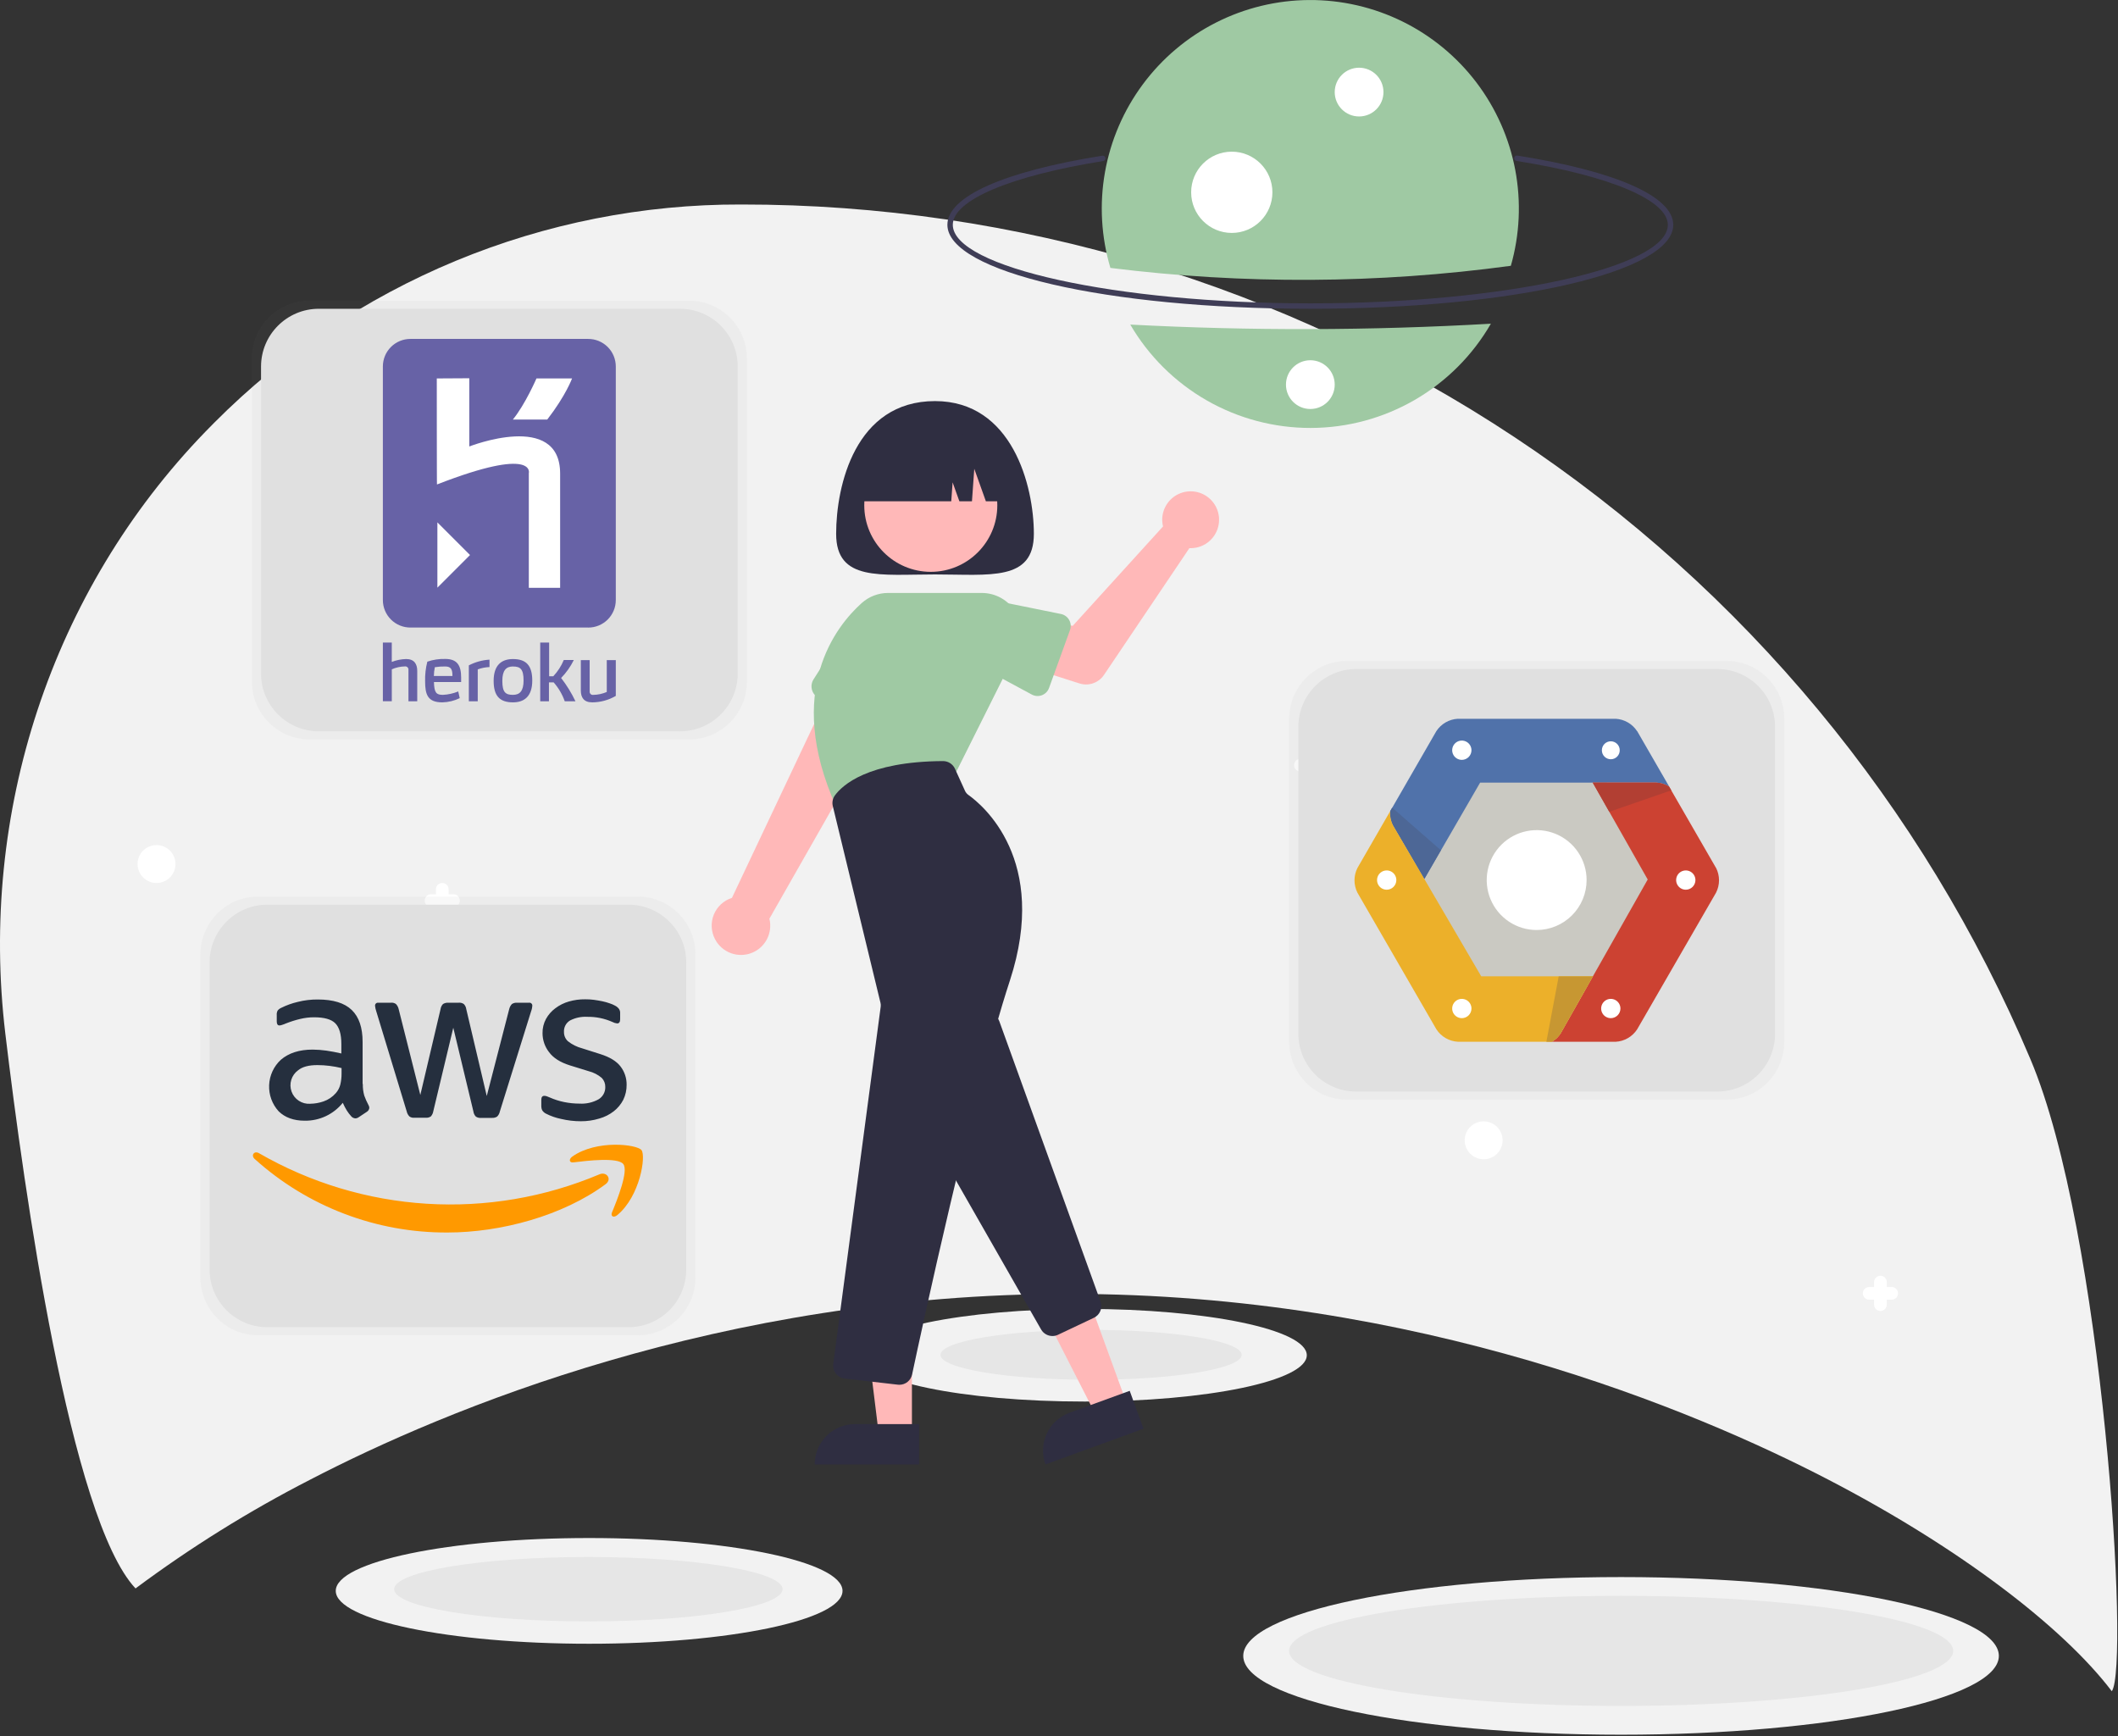 <svg width="782" height="641" viewBox="0 0 782 641" fill="none" xmlns="http://www.w3.org/2000/svg">
<rect x="0" y="0" width="782" height="641" fill="#333333" stroke="none"/>
<g id="undraw_My_universe_re_txot (1) 1" clip-path="url(#clip0)">
<path id="Vector" d="M114.718 546.184C164.055 520.607 266.047 477.701 394.787 477.701C523.526 477.701 625.518 520.607 674.856 546.184C722.888 571.083 761.517 600.441 779.714 624.395C786.347 615.367 776.611 454.752 749.67 391.055C710.175 297.448 643.937 217.576 559.253 161.443C474.569 105.311 375.205 75.415 273.607 75.5C237.469 75.401 201.671 82.471 168.284 96.3C134.897 110.13 104.585 130.444 79.101 156.067C78.019 157.149 76.947 158.239 75.885 159.336C18.867 218.236 -7.756 300.181 1.964 381.579C8.885 439.531 25.94 560.744 50.038 586.445C70.445 571.255 92.079 557.788 114.718 546.184V546.184Z" fill="#F2F2F2"/>
<path id="Vector_2" d="M400.52 517.45C445.79 517.45 482.489 509.794 482.489 500.35C482.489 490.906 445.79 483.25 400.52 483.25C355.25 483.25 318.551 490.906 318.551 500.35C318.551 509.794 355.25 517.45 400.52 517.45Z" fill="#F2F2F2"/>
<path id="Vector_3" d="M483.79 114C408.65 113.993 349.791 100.371 349.793 82.988C349.794 72.566 370.651 63.269 407.015 57.482C407.145 57.46 407.278 57.465 407.406 57.495C407.535 57.525 407.656 57.58 407.763 57.657C407.87 57.734 407.96 57.832 408.029 57.944C408.099 58.056 408.145 58.181 408.165 58.311C408.186 58.441 408.181 58.575 408.15 58.703C408.119 58.831 408.063 58.952 407.986 59.058C407.908 59.164 407.81 59.255 407.697 59.323C407.585 59.392 407.46 59.437 407.329 59.457C373.074 64.909 351.794 73.926 351.793 82.988C351.791 98.708 412.239 111.994 483.79 112C555.342 112.006 615.791 98.732 615.793 83.012C615.794 73.911 594.379 64.869 559.905 59.414C559.775 59.394 559.651 59.348 559.538 59.28C559.426 59.211 559.328 59.121 559.251 59.015C559.173 58.909 559.117 58.788 559.087 58.66C559.056 58.532 559.05 58.4 559.071 58.27C559.092 58.14 559.138 58.015 559.206 57.903C559.275 57.791 559.365 57.693 559.472 57.616C559.579 57.539 559.699 57.483 559.827 57.453C559.955 57.422 560.088 57.418 560.218 57.438C596.809 63.228 617.794 72.55 617.793 83.012C617.791 100.395 558.93 114.007 483.79 114Z" fill="#3F3D56"/>
<path id="Vector_4" d="M417.311 119.832C424.109 131.475 433.844 141.128 445.544 147.826C457.244 154.524 470.498 158.033 483.979 158C497.461 157.967 510.697 154.394 522.364 147.64C534.031 140.885 543.72 131.184 550.461 119.509C506.117 122.056 461.667 122.165 417.311 119.832V119.832Z" fill="#9FC9A3"/>
<path id="Vector_5" d="M557.834 98.13C561.112 86.638 561.67 74.542 559.465 62.798C557.26 51.053 552.351 39.983 545.128 30.464C537.905 20.945 528.565 13.237 517.848 7.952C507.131 2.666 495.331 -0.052 483.381 0.011C471.432 0.075 459.661 2.919 449.001 8.318C438.341 13.717 429.083 21.523 421.962 31.119C414.84 40.714 410.05 51.836 407.969 63.603C405.889 75.37 406.576 87.46 409.976 98.915C459.088 105.049 508.789 104.785 557.834 98.13V98.13Z" fill="#9FC9A3"/>
<path id="Vector_6" d="M501.799 43C506.77 43 510.799 38.971 510.799 34C510.799 29.029 506.77 25 501.799 25C496.829 25 492.799 29.029 492.799 34C492.799 38.971 496.829 43 501.799 43Z" fill="white"/>
<path id="Vector_7" d="M454.794 85.997C463.078 85.997 469.794 79.282 469.794 70.997C469.794 62.713 463.078 55.997 454.794 55.997C446.51 55.997 439.794 62.713 439.794 70.997C439.794 79.282 446.51 85.997 454.794 85.997Z" fill="white"/>
<path id="Vector_8" d="M483.799 151C488.77 151 492.799 146.971 492.799 142C492.799 137.029 488.77 133 483.799 133C478.829 133 474.799 137.029 474.799 142C474.799 146.971 478.829 151 483.799 151Z" fill="white"/>
<path id="Vector_9" d="M402.84 509.421C433.549 509.421 458.445 505.294 458.445 500.204C458.445 495.113 433.549 490.986 402.84 490.986C372.13 490.986 347.235 495.113 347.235 500.204C347.235 505.294 372.13 509.421 402.84 509.421Z" fill="#E6E6E6"/>
<path id="Vector_10" d="M217.52 606.869C269.187 606.869 311.072 598.132 311.072 587.353C311.072 576.574 269.187 567.836 217.52 567.836C165.853 567.836 123.968 576.574 123.968 587.353C123.968 598.132 165.853 606.869 217.52 606.869Z" fill="#F2F2F2"/>
<path id="Vector_11" d="M598.52 640.45C675.559 640.45 738.011 627.422 738.011 611.35C738.011 595.279 675.559 582.25 598.52 582.25C521.481 582.25 459.029 595.279 459.029 611.35C459.029 627.422 521.481 640.45 598.52 640.45Z" fill="#F2F2F2"/>
<path id="Vector_12" d="M217.235 598.614C256.84 598.614 288.946 593.291 288.946 586.726C288.946 580.16 256.84 574.838 217.235 574.838C177.63 574.838 145.524 580.16 145.524 586.726C145.524 593.291 177.63 598.614 217.235 598.614Z" fill="#E6E6E6"/>
<path id="Vector_13" d="M598.551 629.826C666.262 629.826 721.153 620.726 721.153 609.501C721.153 598.277 666.262 589.177 598.551 589.177C530.839 589.177 475.948 598.277 475.948 609.501C475.948 620.726 530.839 629.826 598.551 629.826Z" fill="#E6E6E6"/>
<path id="Vector_14" d="M57.787 326C61.653 326 64.787 322.866 64.787 319C64.787 315.134 61.653 312 57.787 312C53.921 312 50.787 315.134 50.787 319C50.787 322.866 53.921 326 57.787 326Z" fill="white"/>
<path id="Vector_15" d="M547.787 428C551.653 428 554.787 424.866 554.787 421C554.787 417.134 551.653 414 547.787 414C543.921 414 540.787 417.134 540.787 421C540.787 424.866 543.921 428 547.787 428Z" fill="white"/>
<path id="Vector_16" d="M308.719 197.08C308.719 214.753 325.061 212.08 345.219 212.08C365.378 212.08 381.719 214.753 381.719 197.08C381.719 179.407 373.737 148.08 345.219 148.08C315.719 148.08 308.719 179.407 308.719 197.08Z" fill="#2F2E41"/>
<path id="Vector_17" d="M263.994 346.733C263.263 345.344 262.845 343.81 262.771 342.242C262.696 340.673 262.966 339.107 263.563 337.654C264.159 336.201 265.066 334.896 266.221 333.832C267.376 332.768 268.75 331.969 270.247 331.494L312.063 243.035L331.191 256.448L284.072 339.182C284.705 341.75 284.374 344.46 283.142 346.799C281.909 349.139 279.862 350.945 277.387 351.876C274.912 352.807 272.182 352.797 269.713 351.849C267.245 350.902 265.21 349.081 263.994 346.733V346.733Z" fill="#FFB8B8"/>
<path id="Vector_18" d="M299.826 254.779C299.627 254.116 299.573 253.418 299.668 252.732C299.764 252.047 300.006 251.39 300.378 250.806L313.379 230.424C314.825 227.191 317.493 224.663 320.799 223.394C324.106 222.125 327.78 222.219 331.017 223.655C334.255 225.091 336.79 227.752 338.068 231.055C339.346 234.358 339.263 238.033 337.835 241.274L331.286 264.627C331.099 265.294 330.771 265.912 330.323 266.44C329.876 266.968 329.32 267.394 328.693 267.688C328.066 267.981 327.384 268.137 326.692 268.143C325.999 268.149 325.314 268.006 324.682 267.724L302.474 257.793C301.841 257.51 301.278 257.095 300.821 256.575C300.364 256.055 300.025 255.442 299.826 254.779V254.779Z" fill="#9FC9A3"/>
<path id="Vector_19" d="M415.837 517.679L404.317 521.874L382.656 479.436L399.658 473.245L415.837 517.679Z" fill="#FFB8B8"/>
<path id="Vector_20" d="M394.89 521.578L417.107 513.489L422.2 527.478L385.994 540.66C385.325 538.823 385.025 536.872 385.11 534.919C385.195 532.966 385.664 531.049 386.49 529.277C387.316 527.505 388.483 525.913 389.924 524.592C391.365 523.271 393.053 522.247 394.89 521.578Z" fill="#2F2E41"/>
<path id="Vector_21" d="M384.388 490.835L340.501 414.033C340.077 413.29 339.858 412.448 339.867 411.592C339.876 410.737 340.113 409.899 340.553 409.165L360.315 376.228C360.784 375.447 361.464 374.815 362.278 374.405C363.091 373.995 364.005 373.824 364.911 373.912C365.818 374 366.681 374.343 367.401 374.902C368.12 375.461 368.666 376.213 368.976 377.07L406.34 480.538C406.751 481.664 406.726 482.904 406.269 484.012C405.812 485.121 404.956 486.018 403.871 486.528L390.632 492.798C389.993 493.101 389.295 493.258 388.588 493.257C387.737 493.259 386.9 493.035 386.163 492.61C385.425 492.185 384.813 491.573 384.388 490.835V490.835Z" fill="#2F2E41"/>
<path id="Vector_22" d="M343.662 211.121C357.227 211.121 368.223 200.124 368.223 186.56C368.223 172.995 357.227 161.999 343.662 161.999C330.097 161.999 319.101 172.995 319.101 186.56C319.101 200.124 330.097 211.121 343.662 211.121Z" fill="#FFB8B8"/>
<path id="Vector_23" d="M308.727 297.811C289.385 254.923 308.884 230.952 318.165 222.638C320.839 220.24 324.304 218.914 327.896 218.917H362.495C364.98 218.916 367.423 219.552 369.593 220.761C371.763 221.971 373.588 223.716 374.894 225.829C376.201 227.943 376.945 230.355 377.057 232.837C377.168 235.319 376.644 237.789 375.532 240.011L352.403 286.27L308.915 298.229L308.727 297.811Z" fill="#9FC9A3"/>
<path id="Vector_24" d="M336.698 529.276L324.438 529.275L318.606 481.987L336.7 481.988L336.698 529.276Z" fill="#FFB8B8"/>
<path id="Vector_25" d="M315.681 525.772H339.325V540.659H300.794C300.794 536.711 302.363 532.924 305.154 530.132C307.946 527.341 311.733 525.772 315.681 525.772V525.772Z" fill="#2F2E41"/>
<path id="Vector_26" d="M331.503 511.223L311.875 508.959C311.239 508.886 310.625 508.687 310.068 508.373C309.51 508.06 309.02 507.639 308.627 507.134C308.234 506.63 307.946 506.052 307.778 505.435C307.611 504.818 307.568 504.173 307.652 503.539L325.17 371.639C325.231 371.18 325.206 370.713 325.097 370.263L307.49 297.618C307.323 296.948 307.304 296.25 307.434 295.572C307.564 294.894 307.841 294.252 308.243 293.692C310.974 289.927 320.329 281.155 348.158 280.989H348.188C349.114 280.989 350.022 281.255 350.801 281.757C351.581 282.258 352.2 282.972 352.585 283.815L356.297 291.981C356.573 292.588 357.006 293.11 357.55 293.494C362.659 297.111 387.412 317.412 372.878 361.983C358.593 405.79 340.291 490.837 336.766 507.441C336.542 508.521 335.952 509.489 335.096 510.184C334.24 510.879 333.171 511.257 332.069 511.256C331.88 511.256 331.691 511.245 331.503 511.223V511.223Z" fill="#2F2E41"/>
<path id="Vector_27" d="M429.142 192.724C429.189 193.276 429.28 193.822 429.414 194.359L396.067 231.067L384.289 228.529L378.135 245.803L398.549 252.322C400.198 252.849 401.973 252.827 403.609 252.258C405.244 251.69 406.651 250.607 407.618 249.171L439.139 202.376C441.268 202.47 443.376 201.914 445.182 200.782C446.988 199.649 448.406 197.994 449.249 196.036C450.091 194.077 450.317 191.909 449.896 189.819C449.476 187.73 448.43 185.817 446.896 184.337C445.362 182.856 443.414 181.878 441.311 181.531C439.208 181.185 437.049 181.487 435.121 182.398C433.194 183.308 431.589 184.784 430.521 186.629C429.453 188.473 428.972 190.6 429.142 192.724H429.142Z" fill="#FFB8B8"/>
<path id="Vector_28" d="M395.057 232.623L387.326 253.995C387.106 254.603 386.758 255.157 386.305 255.618C385.852 256.079 385.304 256.438 384.7 256.668C384.096 256.899 383.449 256.997 382.804 256.955C382.159 256.913 381.53 256.733 380.961 256.426L361.013 245.679C357.907 244.537 355.381 242.209 353.988 239.207C352.596 236.205 352.452 232.773 353.587 229.664C354.721 226.555 357.043 224.024 360.042 222.625C363.041 221.225 366.473 221.073 369.584 222.2L391.72 226.682C392.354 226.811 392.953 227.074 393.475 227.455C393.998 227.836 394.432 228.325 394.749 228.888C395.066 229.452 395.257 230.078 395.311 230.722C395.364 231.367 395.277 232.015 395.057 232.623V232.623Z" fill="#9FC9A3"/>
<path id="Vector_29" d="M373.719 185.08H364.005L359.719 173.08L358.863 185.08H354.219L351.719 178.08L351.219 185.08H316.719C316.719 178.185 319.459 171.571 324.335 166.695C329.211 161.819 335.824 159.08 342.719 159.08H347.719C354.615 159.08 361.228 161.819 366.104 166.695C370.98 171.571 373.719 178.185 373.719 185.08V185.08Z" fill="#2F2E41"/>
<path id="Vector_30" d="M114.287 442H110.787V438.5C110.787 437.307 110.313 436.162 109.469 435.318C108.625 434.474 107.48 434 106.287 434C105.093 434 103.949 434.474 103.105 435.318C102.261 436.162 101.787 437.307 101.787 438.5V442H98.287C97.093 442 95.949 442.474 95.105 443.318C94.261 444.162 93.787 445.307 93.787 446.5C93.787 447.693 94.261 448.838 95.105 449.682C95.949 450.526 97.093 451 98.287 451H101.787V454.5C101.787 455.693 102.261 456.838 103.105 457.682C103.949 458.526 105.093 459 106.287 459C107.48 459 108.625 458.526 109.469 457.682C110.313 456.838 110.787 455.693 110.787 454.5V451H114.287C115.48 451 116.625 450.526 117.469 449.682C118.313 448.838 118.787 447.693 118.787 446.5C118.787 445.307 118.313 444.162 117.469 443.318C116.625 442.474 115.48 442 114.287 442Z" fill="white"/>
<path id="Vector_31" d="M629.447 356.16H627.627V354.34C627.627 353.719 627.38 353.124 626.941 352.685C626.503 352.247 625.907 352 625.287 352C624.666 352 624.071 352.247 623.632 352.685C623.193 353.124 622.947 353.719 622.947 354.34V356.16H621.127C620.506 356.16 619.911 356.407 619.472 356.845C619.033 357.284 618.787 357.879 618.787 358.5C618.787 359.121 619.033 359.716 619.472 360.155C619.911 360.593 620.506 360.84 621.127 360.84H622.947V362.66C622.947 363.281 623.193 363.876 623.632 364.315C624.071 364.753 624.666 365 625.287 365C625.907 365 626.503 364.753 626.941 364.315C627.38 363.876 627.627 363.281 627.627 362.66V360.84H629.447C630.067 360.84 630.663 360.593 631.102 360.155C631.54 359.716 631.787 359.121 631.787 358.5C631.787 357.879 631.54 357.284 631.102 356.845C630.663 356.407 630.067 356.16 629.447 356.16V356.16Z" fill="#FF6584"/>
<path id="Vector_32" d="M233.447 235.16H231.627V233.34C231.627 232.719 231.38 232.124 230.941 231.685C230.503 231.247 229.907 231 229.287 231C228.666 231 228.071 231.247 227.632 231.685C227.193 232.124 226.947 232.719 226.947 233.34V235.16H225.127C224.506 235.16 223.911 235.407 223.472 235.845C223.033 236.284 222.787 236.879 222.787 237.5C222.787 238.121 223.033 238.716 223.472 239.155C223.911 239.593 224.506 239.84 225.127 239.84H226.947V241.66C226.947 242.281 227.193 242.876 227.632 243.315C228.071 243.753 228.666 244 229.287 244C229.907 244 230.503 243.753 230.941 243.315C231.38 242.876 231.627 242.281 231.627 241.66V239.84H233.447C234.067 239.84 234.663 239.593 235.101 239.155C235.54 238.716 235.787 238.121 235.787 237.5C235.787 236.879 235.54 236.284 235.101 235.845C234.663 235.407 234.067 235.16 233.447 235.16V235.16Z" fill="white"/>
<path id="Vector_33" d="M698.447 475.16H696.627V473.34C696.627 472.719 696.38 472.124 695.941 471.685C695.503 471.247 694.907 471 694.287 471C693.666 471 693.071 471.247 692.632 471.685C692.193 472.124 691.947 472.719 691.947 473.34V475.16H690.127C689.506 475.16 688.911 475.407 688.472 475.845C688.033 476.284 687.787 476.879 687.787 477.5C687.787 478.121 688.033 478.716 688.472 479.155C688.911 479.593 689.506 479.84 690.127 479.84H691.947V481.66C691.947 482.281 692.193 482.876 692.632 483.315C693.071 483.753 693.666 484 694.287 484C694.907 484 695.503 483.753 695.941 483.315C696.38 482.876 696.627 482.281 696.627 481.66V479.84H698.447C699.067 479.84 699.663 479.593 700.102 479.155C700.54 478.716 700.787 478.121 700.787 477.5C700.787 476.879 700.54 476.284 700.102 475.845C699.663 475.407 699.067 475.16 698.447 475.16V475.16Z" fill="white"/>
<path id="Vector_34" d="M488.447 280.16H486.627V278.34C486.627 277.719 486.38 277.124 485.941 276.685C485.503 276.247 484.907 276 484.287 276C483.666 276 483.071 276.247 482.632 276.685C482.193 277.124 481.947 277.719 481.947 278.34V280.16H480.127C479.506 280.16 478.911 280.407 478.472 280.845C478.033 281.284 477.787 281.879 477.787 282.5C477.787 283.121 478.033 283.716 478.472 284.155C478.911 284.593 479.506 284.84 480.127 284.84H481.947V286.66C481.947 287.281 482.193 287.876 482.632 288.315C483.071 288.753 483.666 289 484.287 289C484.907 289 485.503 288.753 485.941 288.315C486.38 287.876 486.627 287.281 486.627 286.66V284.84H488.447C489.067 284.84 489.663 284.593 490.101 284.155C490.54 283.716 490.787 283.121 490.787 282.5C490.787 281.879 490.54 281.284 490.101 280.845C489.663 280.407 489.067 280.16 488.447 280.16V280.16Z" fill="white"/>
<path id="Vector_35" d="M167.447 330.16H165.627V328.34C165.627 327.719 165.38 327.124 164.941 326.685C164.503 326.247 163.907 326 163.287 326C162.666 326 162.071 326.247 161.632 326.685C161.193 327.124 160.947 327.719 160.947 328.34V330.16H159.127C158.506 330.16 157.911 330.407 157.472 330.845C157.033 331.284 156.787 331.879 156.787 332.5C156.787 333.121 157.033 333.716 157.472 334.155C157.911 334.593 158.506 334.84 159.127 334.84H160.947V336.66C160.947 337.281 161.193 337.876 161.632 338.315C162.071 338.753 162.666 339 163.287 339C163.907 339 164.503 338.753 164.941 338.315C165.38 337.876 165.627 337.281 165.627 336.66V334.84H167.447C168.067 334.84 168.663 334.593 169.101 334.155C169.54 333.716 169.787 333.121 169.787 332.5C169.787 331.879 169.54 331.284 169.101 330.845C168.663 330.407 168.067 330.16 167.447 330.16V330.16Z" fill="white"/>
<path id="Vector_36" d="M173.447 164.16H171.627V162.34C171.627 161.719 171.38 161.124 170.941 160.685C170.503 160.247 169.907 160 169.287 160C168.666 160 168.071 160.247 167.632 160.685C167.193 161.124 166.947 161.719 166.947 162.34V164.16H165.127C164.506 164.16 163.911 164.407 163.472 164.845C163.033 165.284 162.787 165.879 162.787 166.5C162.787 167.121 163.033 167.716 163.472 168.155C163.911 168.593 164.506 168.84 165.127 168.84H166.947V170.66C166.947 171.281 167.193 171.876 167.632 172.315C168.071 172.753 168.666 173 169.287 173C169.907 173 170.503 172.753 170.941 172.315C171.38 171.876 171.627 171.281 171.627 170.66V168.84H173.447C174.067 168.84 174.663 168.593 175.101 168.155C175.54 167.716 175.787 167.121 175.787 166.5C175.787 165.879 175.54 165.284 175.101 164.845C174.663 164.407 174.067 164.16 173.447 164.16V164.16Z" fill="white"/>
<g id="Group" opacity="0.7">
<path id="Vector_37" opacity="0.7" d="M637.43 244H497.34C485.554 244 476 253.554 476 265.34V384.66C476 396.446 485.554 406 497.34 406H637.43C649.216 406 658.77 396.446 658.77 384.66V265.34C658.77 253.554 649.216 244 637.43 244Z" fill="url(#paint0_linear)"/>
</g>
<path id="Vector_38" d="M634.04 247H500.72C488.934 247 479.38 256.554 479.38 268.34V381.66C479.38 393.446 488.934 403 500.72 403H634.04C645.826 403 655.38 393.446 655.38 381.66V268.34C655.38 256.554 645.826 247 634.04 247Z" fill="#E0E0E0"/>
<path id="Vector_39" d="M542.89 365.63L519.23 324.63L542.89 283.63H590.2L613.86 324.63L590.2 365.63H542.89Z" fill="#CAC9C2"/>
<path id="Vector_40" d="M567.36 343.36C563.713 343.36 560.148 342.278 557.115 340.252C554.083 338.226 551.719 335.346 550.324 331.977C548.928 328.607 548.563 324.9 549.274 321.323C549.986 317.746 551.742 314.46 554.321 311.881C556.9 309.302 560.185 307.546 563.762 306.834C567.339 306.123 571.047 306.488 574.417 307.884C577.786 309.279 580.666 311.643 582.692 314.675C584.718 317.708 585.8 321.273 585.8 324.92C585.795 329.809 583.85 334.496 580.393 337.953C576.936 341.41 572.249 343.355 567.36 343.36" fill="white"/>
<path id="Vector_41" d="M604.44 269.94C603.572 268.612 602.403 267.507 601.029 266.713C599.655 265.919 598.114 265.459 596.53 265.37H538.23C536.646 265.459 535.104 265.919 533.731 266.713C532.357 267.507 531.188 268.612 530.32 269.94L513.32 299.44C513.154 301.288 513.522 303.145 514.38 304.79L525.91 324.5L546.49 288.94H611.55C613.242 289.007 614.885 289.525 616.31 290.44L604.47 269.93" fill="#5072AA"/>
<path id="Vector_42" d="M514.03 298.16L513.28 299.45C513.114 301.298 513.482 303.155 514.34 304.8L525.87 324.51L532 313.91L514 298.15" fill="#4D6796"/>
<path id="Vector_43" d="M539.73 280.54C539.026 280.54 538.338 280.331 537.752 279.94C537.167 279.549 536.71 278.993 536.441 278.342C536.171 277.692 536.101 276.976 536.238 276.285C536.376 275.595 536.715 274.961 537.213 274.463C537.711 273.965 538.345 273.626 539.035 273.488C539.726 273.351 540.442 273.422 541.092 273.691C541.743 273.96 542.299 274.417 542.69 275.002C543.081 275.588 543.29 276.276 543.29 276.98C543.29 277.924 542.915 278.83 542.247 279.497C541.58 280.165 540.674 280.54 539.73 280.54V280.54ZM598.03 276.98C598.035 277.413 597.955 277.842 597.794 278.244C597.634 278.646 597.395 279.012 597.093 279.322C596.791 279.631 596.431 279.878 596.033 280.049C595.635 280.219 595.208 280.31 594.775 280.315C594.342 280.32 593.913 280.24 593.511 280.079C593.109 279.919 592.743 279.68 592.433 279.378C591.808 278.768 591.451 277.934 591.44 277.06C591.44 277.06 591.44 277 591.44 276.98C591.44 276.106 591.787 275.268 592.405 274.65C593.023 274.032 593.861 273.685 594.735 273.685C595.609 273.685 596.447 274.032 597.065 274.65C597.683 275.268 598.03 276.106 598.03 276.98V276.98Z" fill="white"/>
<path id="Vector_44" d="M633.58 320.43L616.27 290.43C614.845 289.515 613.202 288.997 611.51 288.93H588.06L608.36 324.71L576.24 381.46C575.42 382.772 574.286 383.858 572.94 384.62H596.54C598.124 384.531 599.665 384.071 601.039 383.277C602.413 382.483 603.582 381.378 604.45 380.05L633.6 329.56C634.315 328.145 634.688 326.581 634.688 324.995C634.688 323.409 634.315 321.845 633.6 320.43" fill="#CC4232"/>
<path id="Vector_45" d="M617.06 291.8L616.28 290.45C614.856 289.534 613.212 289.016 611.52 288.95H588.06L594.17 299.71L617.06 291.79" fill="#B23F33"/>
<path id="Vector_46" d="M594.73 375.9C594.026 375.9 593.338 375.691 592.752 375.3C592.167 374.909 591.71 374.353 591.441 373.702C591.171 373.052 591.101 372.336 591.238 371.645C591.376 370.955 591.715 370.321 592.213 369.823C592.711 369.325 593.345 368.986 594.035 368.848C594.726 368.711 595.442 368.782 596.092 369.051C596.743 369.32 597.299 369.777 597.69 370.362C598.081 370.948 598.29 371.636 598.29 372.34C598.29 373.284 597.915 374.19 597.247 374.857C596.58 375.525 595.674 375.9 594.73 375.9V375.9ZM622.42 328.48C621.716 328.48 621.028 328.271 620.442 327.88C619.857 327.489 619.4 326.933 619.131 326.282C618.861 325.632 618.791 324.916 618.928 324.225C619.066 323.535 619.405 322.901 619.903 322.403C620.401 321.905 621.035 321.566 621.725 321.428C622.416 321.291 623.132 321.362 623.782 321.631C624.433 321.9 624.989 322.357 625.38 322.942C625.771 323.528 625.98 324.216 625.98 324.92C625.98 325.864 625.605 326.77 624.937 327.437C624.27 328.105 623.364 328.48 622.42 328.48" fill="white"/>
<path id="Vector_47" d="M546.91 360.48L514.36 304.8C513.502 303.155 513.134 301.298 513.3 299.45L501.19 320.45C500.475 321.866 500.103 323.429 500.103 325.015C500.103 326.601 500.475 328.164 501.19 329.58L530.36 380.05C531.229 381.376 532.398 382.48 533.772 383.272C535.146 384.064 536.687 384.522 538.27 384.61H572.96C574.306 383.848 575.44 382.762 576.26 381.45L588.14 360.45H546.91" fill="#ECB02A"/>
<path id="Vector_48" d="M570.95 384.62H572.95C574.296 383.858 575.431 382.772 576.25 381.46L588.13 360.46H575.5L570.95 384.6" fill="#C79732"/>
<path id="Vector_49" d="M539.73 375.9C539.026 375.9 538.338 375.691 537.752 375.3C537.167 374.909 536.71 374.353 536.441 373.702C536.171 373.052 536.101 372.336 536.238 371.645C536.376 370.955 536.715 370.321 537.213 369.823C537.711 369.325 538.345 368.986 539.035 368.848C539.726 368.711 540.442 368.782 541.092 369.051C541.743 369.32 542.299 369.777 542.69 370.362C543.081 370.948 543.29 371.636 543.29 372.34C543.29 373.284 542.915 374.19 542.247 374.857C541.58 375.525 540.674 375.9 539.73 375.9V375.9ZM511.99 328.48C511.286 328.48 510.598 328.271 510.012 327.88C509.427 327.489 508.97 326.933 508.701 326.282C508.431 325.632 508.361 324.916 508.498 324.225C508.636 323.535 508.975 322.901 509.473 322.403C509.97 321.905 510.605 321.566 511.295 321.428C511.986 321.291 512.702 321.362 513.352 321.631C514.003 321.9 514.559 322.357 514.95 322.942C515.341 323.528 515.55 324.216 515.55 324.92C515.55 325.864 515.175 326.77 514.507 327.437C513.84 328.105 512.934 328.48 511.99 328.48Z" fill="white"/>
<g id="Group_2" opacity="0.7">
<path id="Vector_50" opacity="0.7" d="M235.43 331H95.34C83.554 331 74 340.554 74 352.34V471.66C74 483.446 83.554 493 95.34 493H235.43C247.216 493 256.77 483.446 256.77 471.66V352.34C256.77 340.554 247.216 331 235.43 331Z" fill="url(#paint1_linear)"/>
</g>
<path id="Vector_51" d="M232.04 334H98.72C86.934 334 77.38 343.554 77.38 355.34V468.66C77.38 480.446 86.934 490 98.72 490H232.04C243.826 490 253.38 480.446 253.38 468.66V355.34C253.38 343.554 243.826 334 232.04 334Z" fill="#E0E0E0"/>
<path id="Vector_52" d="M133.96 400.22C133.924 401.658 134.103 403.094 134.49 404.48C134.915 405.666 135.426 406.819 136.02 407.93C136.235 408.257 136.352 408.639 136.36 409.03C136.331 409.324 136.233 409.608 136.075 409.858C135.917 410.108 135.703 410.317 135.45 410.47L132.45 412.47C132.084 412.733 131.65 412.882 131.2 412.9C130.653 412.864 130.14 412.625 129.76 412.23C129.116 411.537 128.54 410.783 128.04 409.98C127.56 409.17 127.04 408.26 126.56 407.15C124.872 409.252 122.726 410.94 120.285 412.086C117.845 413.231 115.175 413.804 112.48 413.76C108.48 413.76 105.25 412.61 102.9 410.31C100.485 407.673 99.214 404.185 99.366 400.613C99.518 397.04 101.08 393.673 103.71 391.25C106.63 388.76 110.51 387.51 115.44 387.51C117.14 387.523 118.837 387.65 120.52 387.89C122.29 388.13 124.11 388.51 126.03 388.94V385.44C126.03 381.8 125.26 379.26 123.78 377.78C122.3 376.3 119.66 375.58 115.97 375.58C114.228 375.579 112.492 375.787 110.8 376.2C109.04 376.62 107.313 377.165 105.63 377.83C105.084 378.073 104.523 378.28 103.95 378.45C103.701 378.531 103.442 378.578 103.18 378.59C102.51 378.59 102.18 378.11 102.18 377.11V374.76C102.128 374.179 102.246 373.595 102.52 373.08C102.882 372.646 103.341 372.303 103.86 372.08C105.77 371.13 107.783 370.405 109.86 369.92C112.3 369.294 114.811 368.988 117.33 369.01C123.03 369.01 127.2 370.3 129.88 372.89C132.56 375.48 133.88 379.4 133.88 384.67V400.22H133.96ZM114.52 407.5C116.199 407.482 117.864 407.191 119.45 406.64C121.208 406.031 122.777 404.973 124 403.57C124.773 402.686 125.331 401.636 125.63 400.5C125.96 399.135 126.121 397.734 126.11 396.33V394.33C124.656 393.978 123.184 393.707 121.7 393.52C120.208 393.33 118.705 393.233 117.2 393.23C113.99 393.23 111.64 393.85 110.06 395.15C108.862 396.021 107.978 397.257 107.543 398.672C107.108 400.088 107.143 401.607 107.645 403C108.147 404.394 109.087 405.587 110.325 406.4C111.563 407.214 113.032 407.603 114.51 407.51L114.52 407.5ZM152.98 412.67C152.335 412.736 151.688 412.566 151.16 412.19C150.66 411.671 150.314 411.024 150.16 410.32L138.91 373.32C138.692 372.699 138.548 372.055 138.48 371.4C138.456 371.241 138.469 371.079 138.518 370.926C138.566 370.773 138.649 370.633 138.76 370.518C138.871 370.402 139.007 370.313 139.158 370.258C139.309 370.203 139.47 370.183 139.63 370.2H144.32C144.982 370.119 145.649 370.291 146.19 370.68C146.689 371.2 147.035 371.847 147.19 372.55L155.19 404.26L162.66 372.55C162.758 371.846 163.077 371.191 163.57 370.68C164.146 370.327 164.816 370.159 165.49 370.2H169.32C169.997 370.128 170.677 370.298 171.24 370.68C171.741 371.186 172.061 371.843 172.15 372.55L179.72 404.64L188.01 372.55C188.174 371.85 188.519 371.205 189.01 370.68C189.567 370.326 190.222 370.158 190.88 370.2H195.33C195.493 370.177 195.659 370.191 195.816 370.243C195.972 370.295 196.114 370.383 196.23 370.5C196.347 370.616 196.434 370.758 196.487 370.914C196.539 371.071 196.553 371.237 196.53 371.4C196.518 371.659 196.484 371.916 196.43 372.17C196.354 372.58 196.24 372.981 196.09 373.37L184.55 410.37C184.408 411.078 184.06 411.729 183.55 412.24C183.009 412.587 182.372 412.755 181.73 412.72H177.61C176.933 412.792 176.253 412.622 175.69 412.24C175.189 411.714 174.87 411.041 174.78 410.32L167.36 379.43L159.98 410.27C159.869 410.984 159.553 411.651 159.07 412.19C158.503 412.563 157.826 412.732 157.15 412.67H152.98ZM214.52 413.96C212.035 413.964 209.558 413.675 207.14 413.1C205.226 412.71 203.372 412.064 201.63 411.18C201.015 410.889 200.5 410.423 200.15 409.84C199.963 409.418 199.864 408.962 199.86 408.5V406.06C199.86 405.06 200.24 404.58 200.96 404.58C201.252 404.58 201.543 404.627 201.82 404.72C202.11 404.82 202.54 405.01 203.02 405.2C204.712 405.945 206.479 406.509 208.29 406.88C210.166 407.259 212.076 407.45 213.99 407.45C216.426 407.595 218.853 407.047 220.99 405.87C221.77 405.399 222.411 404.73 222.848 403.931C223.286 403.131 223.504 402.231 223.48 401.32C223.497 400.704 223.392 400.091 223.171 399.516C222.949 398.941 222.616 398.415 222.19 397.97C220.789 396.78 219.133 395.928 217.35 395.48L210.36 393.32C206.86 392.22 204.28 390.59 202.7 388.43C201.161 386.443 200.321 384.003 200.31 381.49C200.27 379.635 200.714 377.801 201.6 376.17C202.455 374.628 203.632 373.288 205.05 372.24C206.549 371.108 208.244 370.264 210.05 369.75C212 369.19 214.021 368.917 216.05 368.94C217.123 368.931 218.195 368.995 219.26 369.13C220.36 369.27 221.37 369.47 222.37 369.66C223.37 369.85 224.24 370.14 225.1 370.43C225.795 370.646 226.465 370.934 227.1 371.29C227.665 371.575 228.158 371.985 228.54 372.49C228.851 372.956 229.002 373.511 228.97 374.07V376.32C228.97 377.32 228.59 377.85 227.87 377.85C227.232 377.779 226.614 377.585 226.05 377.28C223.154 375.999 220.016 375.361 216.85 375.41C214.645 375.279 212.445 375.742 210.48 376.75C209.749 377.184 209.153 377.812 208.756 378.563C208.359 379.315 208.177 380.162 208.23 381.01C208.217 381.646 208.339 382.278 208.587 382.864C208.835 383.45 209.204 383.977 209.67 384.41C211.225 385.643 213.02 386.538 214.94 387.04L221.74 389.2C225.19 390.3 227.68 391.83 229.16 393.8C230.622 395.728 231.396 398.09 231.36 400.51C231.384 402.436 230.956 404.34 230.11 406.07C229.258 407.708 228.065 409.144 226.61 410.28C225.027 411.51 223.22 412.42 221.29 412.96C219.071 413.64 216.761 413.978 214.44 413.96H214.52Z" fill="#252F3E"/>
<path id="Vector_53" d="M223.57 437.22C207.81 448.86 184.92 455.04 165.24 455.04C138.945 455.176 113.547 445.49 94.02 427.88C92.54 426.54 93.88 424.72 95.65 425.77C114.565 436.68 135.749 443.063 157.543 444.418C179.337 445.773 201.149 442.063 221.27 433.58C223.9 432.38 226.16 435.3 223.57 437.22V437.22Z" fill="#FF9900"/>
<path id="Vector_54" d="M230.13 429.77C228.13 427.18 216.82 428.52 211.69 429.15C210.16 429.34 209.92 428 211.31 426.99C220.31 420.67 235.11 422.49 236.84 424.6C238.57 426.71 236.36 441.6 227.93 448.6C226.64 449.7 225.39 449.13 225.93 447.69C227.88 442.98 232.14 432.3 230.13 429.77Z" fill="#FF9900"/>
<g id="Group_3" opacity="0.7">
<path id="Vector_55" opacity="0.7" d="M254.43 111H114.34C102.554 111 93 120.554 93 132.34V251.66C93 263.446 102.554 273 114.34 273H254.43C266.216 273 275.77 263.446 275.77 251.66V132.34C275.77 120.554 266.216 111 254.43 111Z" fill="url(#paint2_linear)"/>
</g>
<path id="Vector_56" d="M251.04 114H117.72C105.934 114 96.38 123.554 96.38 135.34V248.66C96.38 260.446 105.934 270 117.72 270H251.04C262.826 270 272.38 260.446 272.38 248.66V135.34C272.38 123.554 262.826 114 251.04 114Z" fill="#E0E0E0"/>
<path id="Vector_57" d="M150.81 258.93V247.22C150.815 247.052 150.782 246.884 150.716 246.729C150.649 246.575 150.549 246.436 150.423 246.324C150.298 246.212 150.149 246.128 149.988 246.079C149.827 246.03 149.657 246.017 149.49 246.04C147.825 246.072 146.183 246.436 144.66 247.11V258.9H141.36V237.22H144.65V244.38C146.338 243.721 148.128 243.359 149.94 243.31C152.94 243.31 154.05 245.15 154.05 247.67V258.92H150.79L150.81 258.93ZM160.22 251.85C160.33 255.77 161.1 256.54 163.51 256.54C165.462 256.45 167.383 256.023 169.19 255.28L169.74 257.75C167.732 258.732 165.535 259.264 163.3 259.31C157.81 259.31 156.96 256.31 156.96 251.49C156.896 249.06 157.172 246.633 157.78 244.28C159.906 243.555 162.145 243.216 164.39 243.28C168.89 243.28 170.26 245.78 170.26 250.14V251.81H160.26L160.22 251.85ZM164.39 246.06C163.105 246.038 161.82 246.128 160.55 246.33C160.329 247.396 160.209 248.481 160.19 249.57H167.05C167.05 247.29 166.64 246.06 164.39 246.06ZM176.39 247.13V258.92H173.1V245.65C175.467 244.419 178.067 243.7 180.73 243.54V246.28C179.251 246.333 177.789 246.62 176.4 247.13H176.39ZM189.39 259.31C184.48 259.31 182.26 256.9 182.26 251.38C182.26 245.54 185.19 243.32 189.39 243.32C194.3 243.32 196.52 245.73 196.52 251.25C196.52 257.09 193.58 259.31 189.39 259.31ZM189.39 246.06C186.87 246.06 185.47 247.51 185.47 251.38C185.47 255.6 186.65 256.54 189.39 256.54C191.91 256.54 193.31 255.11 193.31 251.25C193.31 247.03 192.13 246.07 189.39 246.07V246.06ZM212.39 258.92H208.52C207.608 256.346 206.213 253.97 204.41 251.92H202.68V258.92H199.46V237.22H202.75V249.67H204.29C205.929 247.918 207.24 245.886 208.16 243.67H211.86C210.658 246.118 209.075 248.359 207.17 250.31C209.239 252.97 211.013 255.847 212.46 258.89L212.39 258.92ZM218.56 259.3C215.56 259.3 214.45 257.46 214.45 254.94V243.71H217.71V255.37C217.705 255.538 217.738 255.706 217.804 255.861C217.871 256.015 217.971 256.154 218.096 256.266C218.222 256.378 218.371 256.462 218.532 256.511C218.693 256.56 218.863 256.573 219.03 256.55C220.75 256.52 222.448 256.156 224.03 255.48V243.71H227.36V256.93C224.71 258.477 221.699 259.298 218.63 259.31L218.56 259.3ZM217.11 231.69H151.54C150.205 231.693 148.882 231.432 147.648 230.923C146.414 230.415 145.292 229.667 144.346 228.725C143.401 227.782 142.651 226.662 142.138 225.43C141.626 224.197 141.361 222.875 141.36 221.54V135.29C141.36 133.956 141.623 132.635 142.133 131.402C142.644 130.169 143.392 129.049 144.336 128.106C145.279 127.162 146.399 126.414 147.632 125.903C148.865 125.393 150.186 125.13 151.52 125.13H217.15C218.488 125.125 219.814 125.384 221.052 125.892C222.29 126.4 223.415 127.147 224.364 128.091C225.312 129.035 226.065 130.157 226.579 131.392C227.093 132.627 227.359 133.952 227.36 135.29V221.54C227.36 222.875 227.097 224.197 226.586 225.43C226.074 226.664 225.325 227.784 224.381 228.728C223.436 229.671 222.315 230.419 221.081 230.929C219.847 231.439 218.525 231.701 217.19 231.7L217.11 231.69Z" fill="#6762A6"/>
<path id="Vector_58" d="M195.25 217.04V174.72C195.25 174.72 198 164.59 161.34 178.86C161.27 179.04 161.27 139.72 161.27 139.72L173.27 139.65V164.84C173.27 164.84 206.81 151.63 206.81 174.84V217.02H195.25V217.04ZM202.08 154.89H189.36C193.93 149.3 198.07 139.72 198.07 139.72H211.21C211.21 139.72 208.96 145.96 202.06 154.89H202.08ZM161.49 216.96V192.86L173.54 204.91L161.49 216.96V216.96Z" fill="white"/>
</g>
<defs>
<linearGradient id="paint0_linear" x1="121912" y1="45118" x2="121912" y2="18874" gradientUnits="userSpaceOnUse">
<stop stop-color="#808080" stop-opacity="0.25"/>
<stop offset="0.54" stop-color="#808080" stop-opacity="0.12"/>
<stop offset="1" stop-color="#808080" stop-opacity="0.1"/>
</linearGradient>
<linearGradient id="paint1_linear" x1="141432" y1="89269" x2="141432" y2="63025" gradientUnits="userSpaceOnUse">
<stop stop-color="#808080" stop-opacity="0.25"/>
<stop offset="0.54" stop-color="#808080" stop-opacity="0.12"/>
<stop offset="1" stop-color="#808080" stop-opacity="0.1"/>
</linearGradient>
<linearGradient id="paint2_linear" x1="56645.7" y1="101037" x2="56645.7" y2="74793" gradientUnits="userSpaceOnUse">
<stop stop-color="#808080" stop-opacity="0.25"/>
<stop offset="0.54" stop-color="#808080" stop-opacity="0.12"/>
<stop offset="1" stop-color="#808080" stop-opacity="0.1"/>
</linearGradient>
<clipPath id="clip0">
<rect width="781.723" height="640.45" fill="white"/>
</clipPath>
</defs>
</svg>
